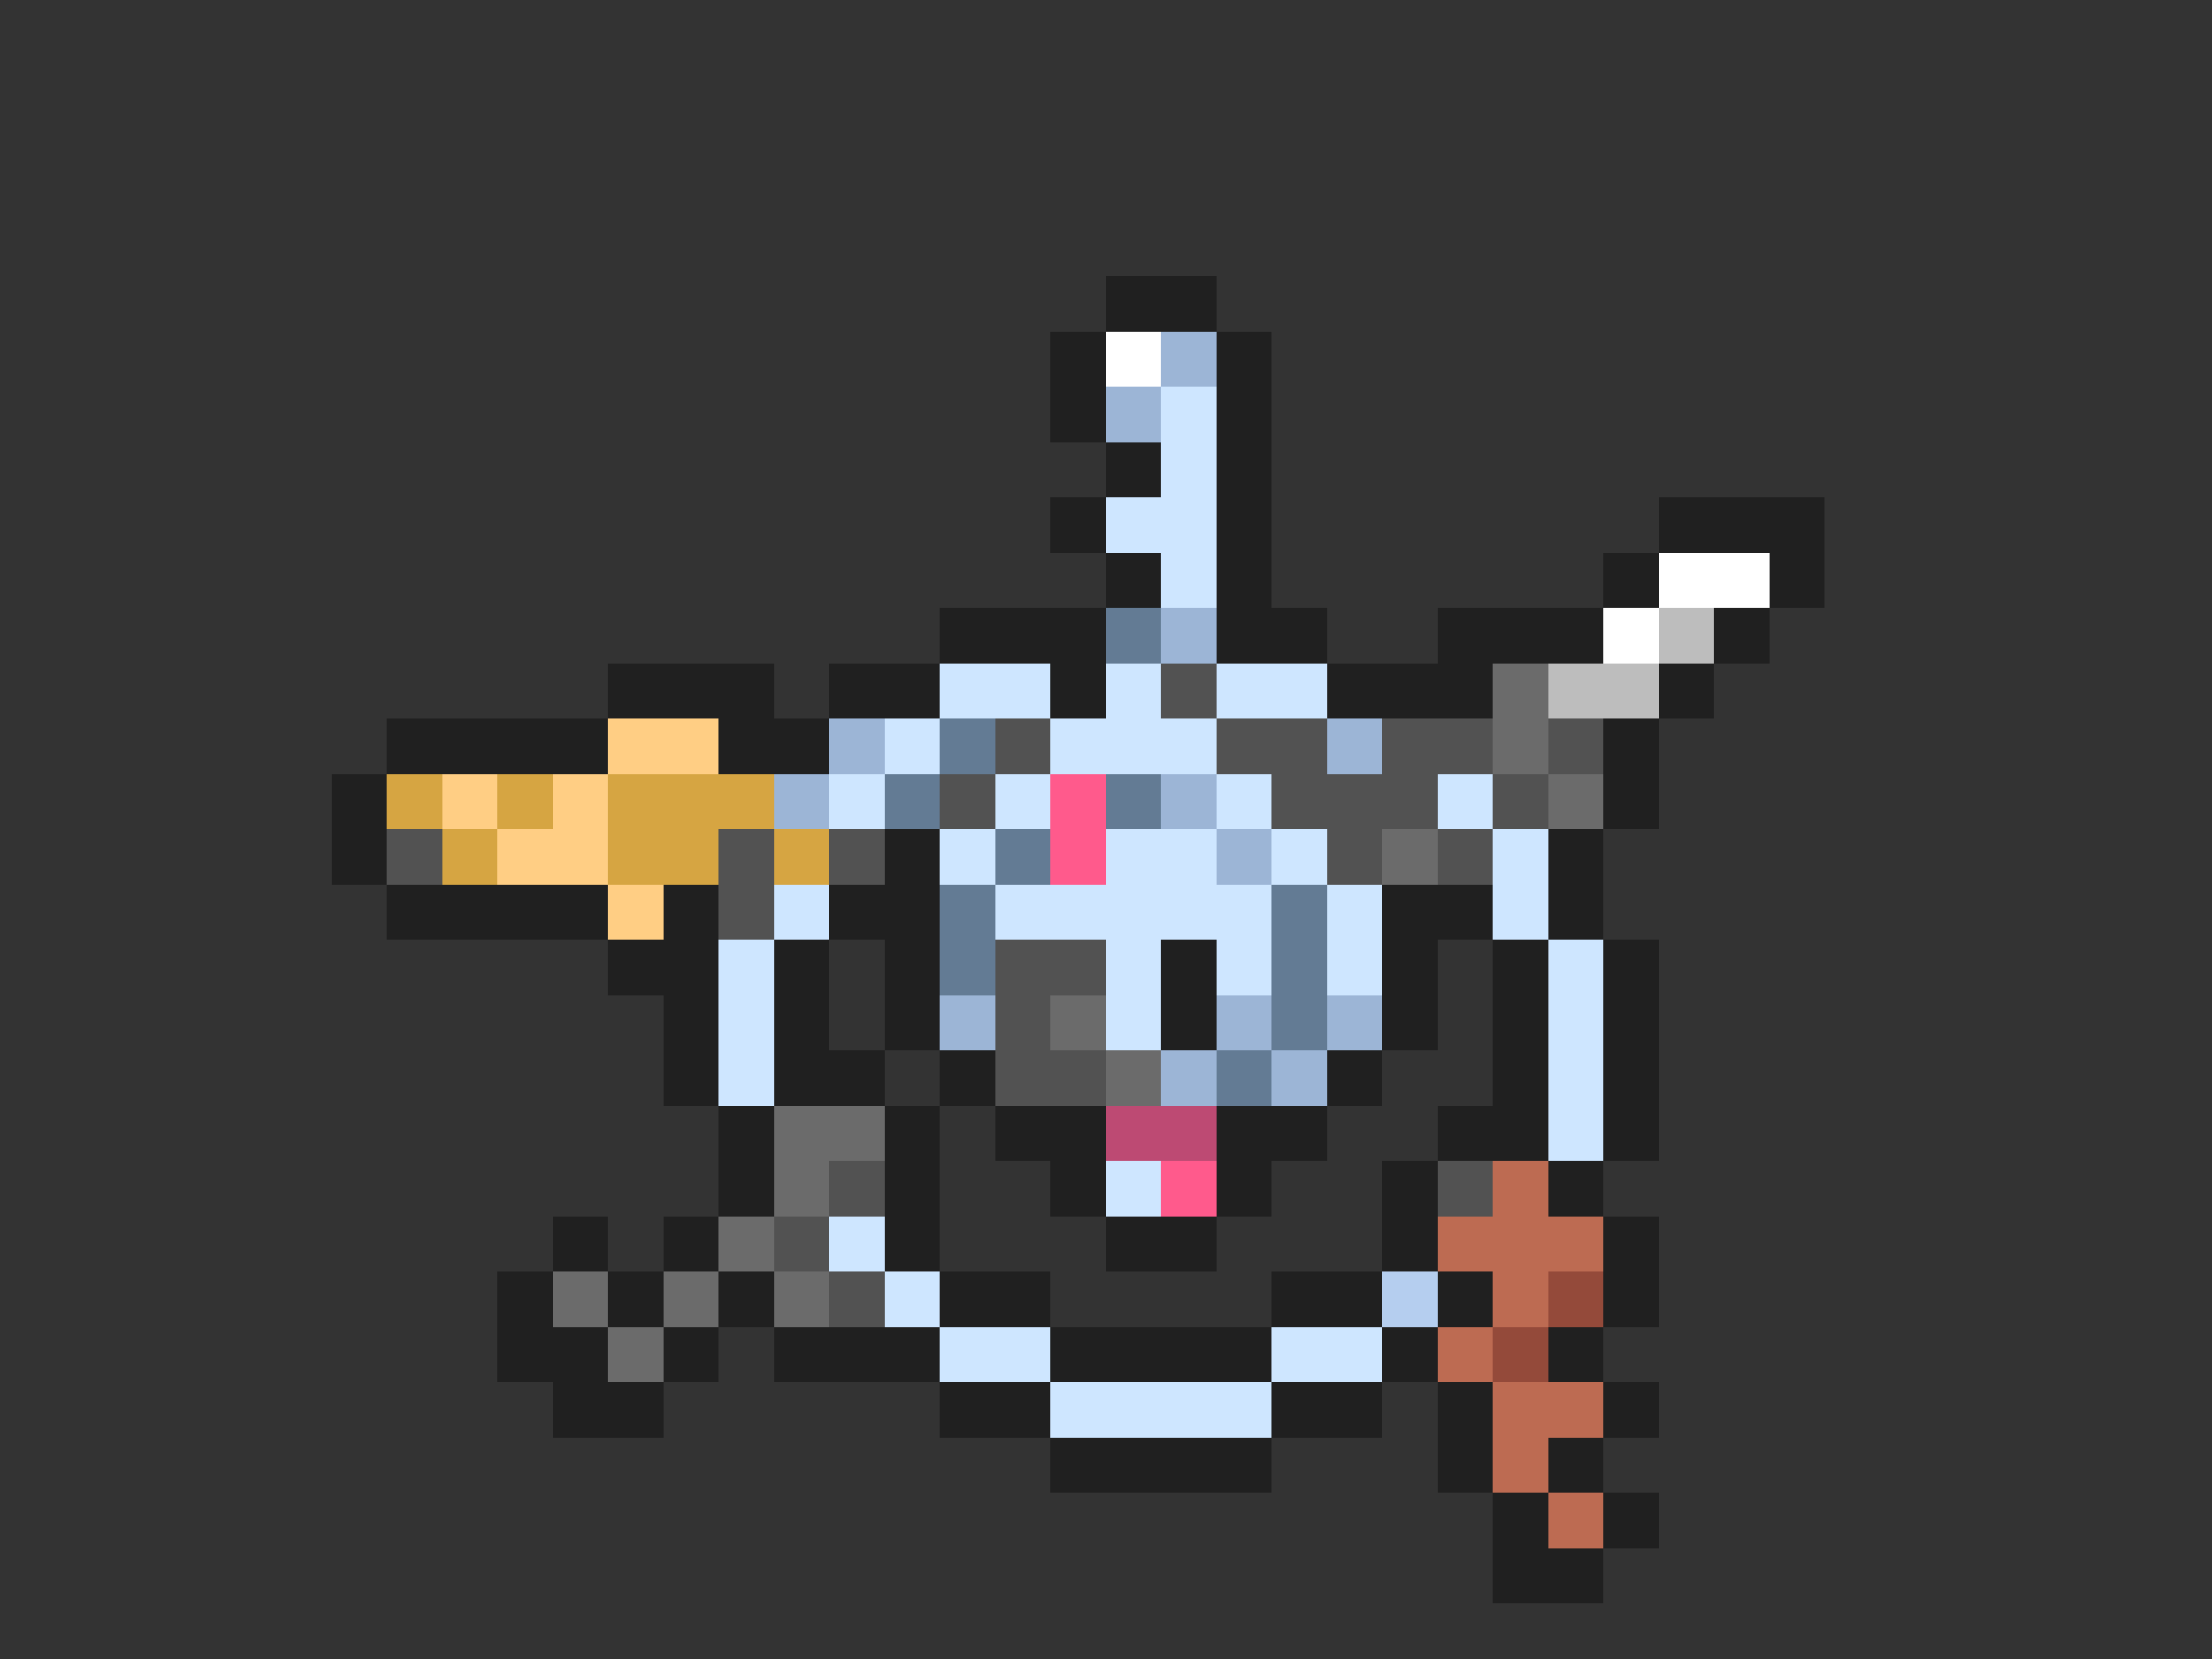 <svg xmlns="http://www.w3.org/2000/svg" viewBox="0 -0.5 40 30" shape-rendering="crispEdges">
<rect x="0" y="-0.5" width="40" height="30" fill="#333333" stroke="none"/>
<path stroke="#202020" d="M20 5h2M19 6h1M22 6h1M19 7h1M22 7h1M20 8h1M22 8h1M19 9h1M22 9h1M30 9h3M20 10h1M22 10h1M29 10h1M32 10h1M17 11h3M22 11h2M26 11h3M31 11h1M11 12h3M15 12h2M19 12h1M24 12h3M30 12h1M7 13h4M13 13h2M29 13h1M6 14h1M29 14h1M6 15h1M16 15h1M28 15h1M7 16h4M12 16h1M15 16h2M25 16h2M28 16h1M11 17h2M14 17h1M16 17h1M21 17h1M25 17h1M27 17h1M29 17h1M12 18h1M14 18h1M16 18h1M21 18h1M25 18h1M27 18h1M29 18h1M12 19h1M14 19h2M17 19h1M24 19h1M27 19h1M29 19h1M13 20h1M16 20h1M18 20h2M22 20h2M26 20h2M29 20h1M13 21h1M16 21h1M19 21h1M22 21h1M25 21h1M28 21h1M10 22h1M12 22h1M16 22h1M20 22h2M25 22h1M29 22h1M9 23h1M11 23h1M13 23h1M17 23h2M23 23h2M26 23h1M29 23h1M9 24h2M12 24h1M14 24h3M19 24h4M25 24h1M28 24h1M10 25h2M17 25h2M23 25h2M26 25h1M29 25h1M19 26h4M26 26h1M28 26h1M27 27h1M29 27h1M27 28h2" />
<path stroke="#ffffff" d="M20 6h1M30 10h2M29 11h1" />
<path stroke="#9cb5d6" d="M21 6h1M20 7h1M21 11h1M15 13h1M24 13h1M14 14h1M21 14h1M22 15h1M17 18h1M22 18h1M24 18h1M21 19h1M23 19h1" />
<path stroke="#cee6ff" d="M21 7h1M21 8h1M20 9h2M21 10h1M17 12h2M20 12h1M22 12h2M16 13h1M19 13h3M15 14h1M18 14h1M22 14h1M26 14h1M17 15h1M20 15h2M23 15h1M27 15h1M14 16h1M18 16h5M24 16h1M27 16h1M13 17h1M20 17h1M22 17h1M24 17h1M28 17h1M13 18h1M20 18h1M28 18h1M13 19h1M28 19h1M28 20h1M20 21h1M15 22h1M16 23h1M17 24h2M23 24h2M19 25h4" />
<path stroke="#637b94" d="M20 11h1M17 13h1M16 14h1M20 14h1M18 15h1M17 16h1M23 16h1M17 17h1M23 17h1M23 18h1M22 19h1" />
<path stroke="#bdbdbd" d="M30 11h1M28 12h2" />
<path stroke="#525252" d="M21 12h1M18 13h1M22 13h2M25 13h2M28 13h1M17 14h1M23 14h3M27 14h1M7 15h1M13 15h1M15 15h1M24 15h1M26 15h1M13 16h1M18 17h2M18 18h1M18 19h2M15 21h1M26 21h1M14 22h1M15 23h1" />
<path stroke="#6b6b6b" d="M27 12h1M27 13h1M28 14h1M25 15h1M19 18h1M20 19h1M14 20h2M14 21h1M13 22h1M10 23h1M12 23h1M14 23h1M11 24h1" />
<path stroke="#ffce84" d="M11 13h2M8 14h1M10 14h1M9 15h2M11 16h1" />
<path stroke="#d6a542" d="M7 14h1M9 14h1M11 14h3M8 15h1M11 15h2M14 15h1" />
<path stroke="#ff5a8c" d="M19 14h1M19 15h1M21 21h1" />
<path stroke="#bd4a73" d="M20 20h2" />
<path stroke="#bd6b52" d="M27 21h1M26 22h3M27 23h1M26 24h1M27 25h2M27 26h1M28 27h1" />
<path stroke="#b5ceef" d="M25 23h1" />
<path stroke="#944a3a" d="M28 23h1M27 24h1" />
</svg>